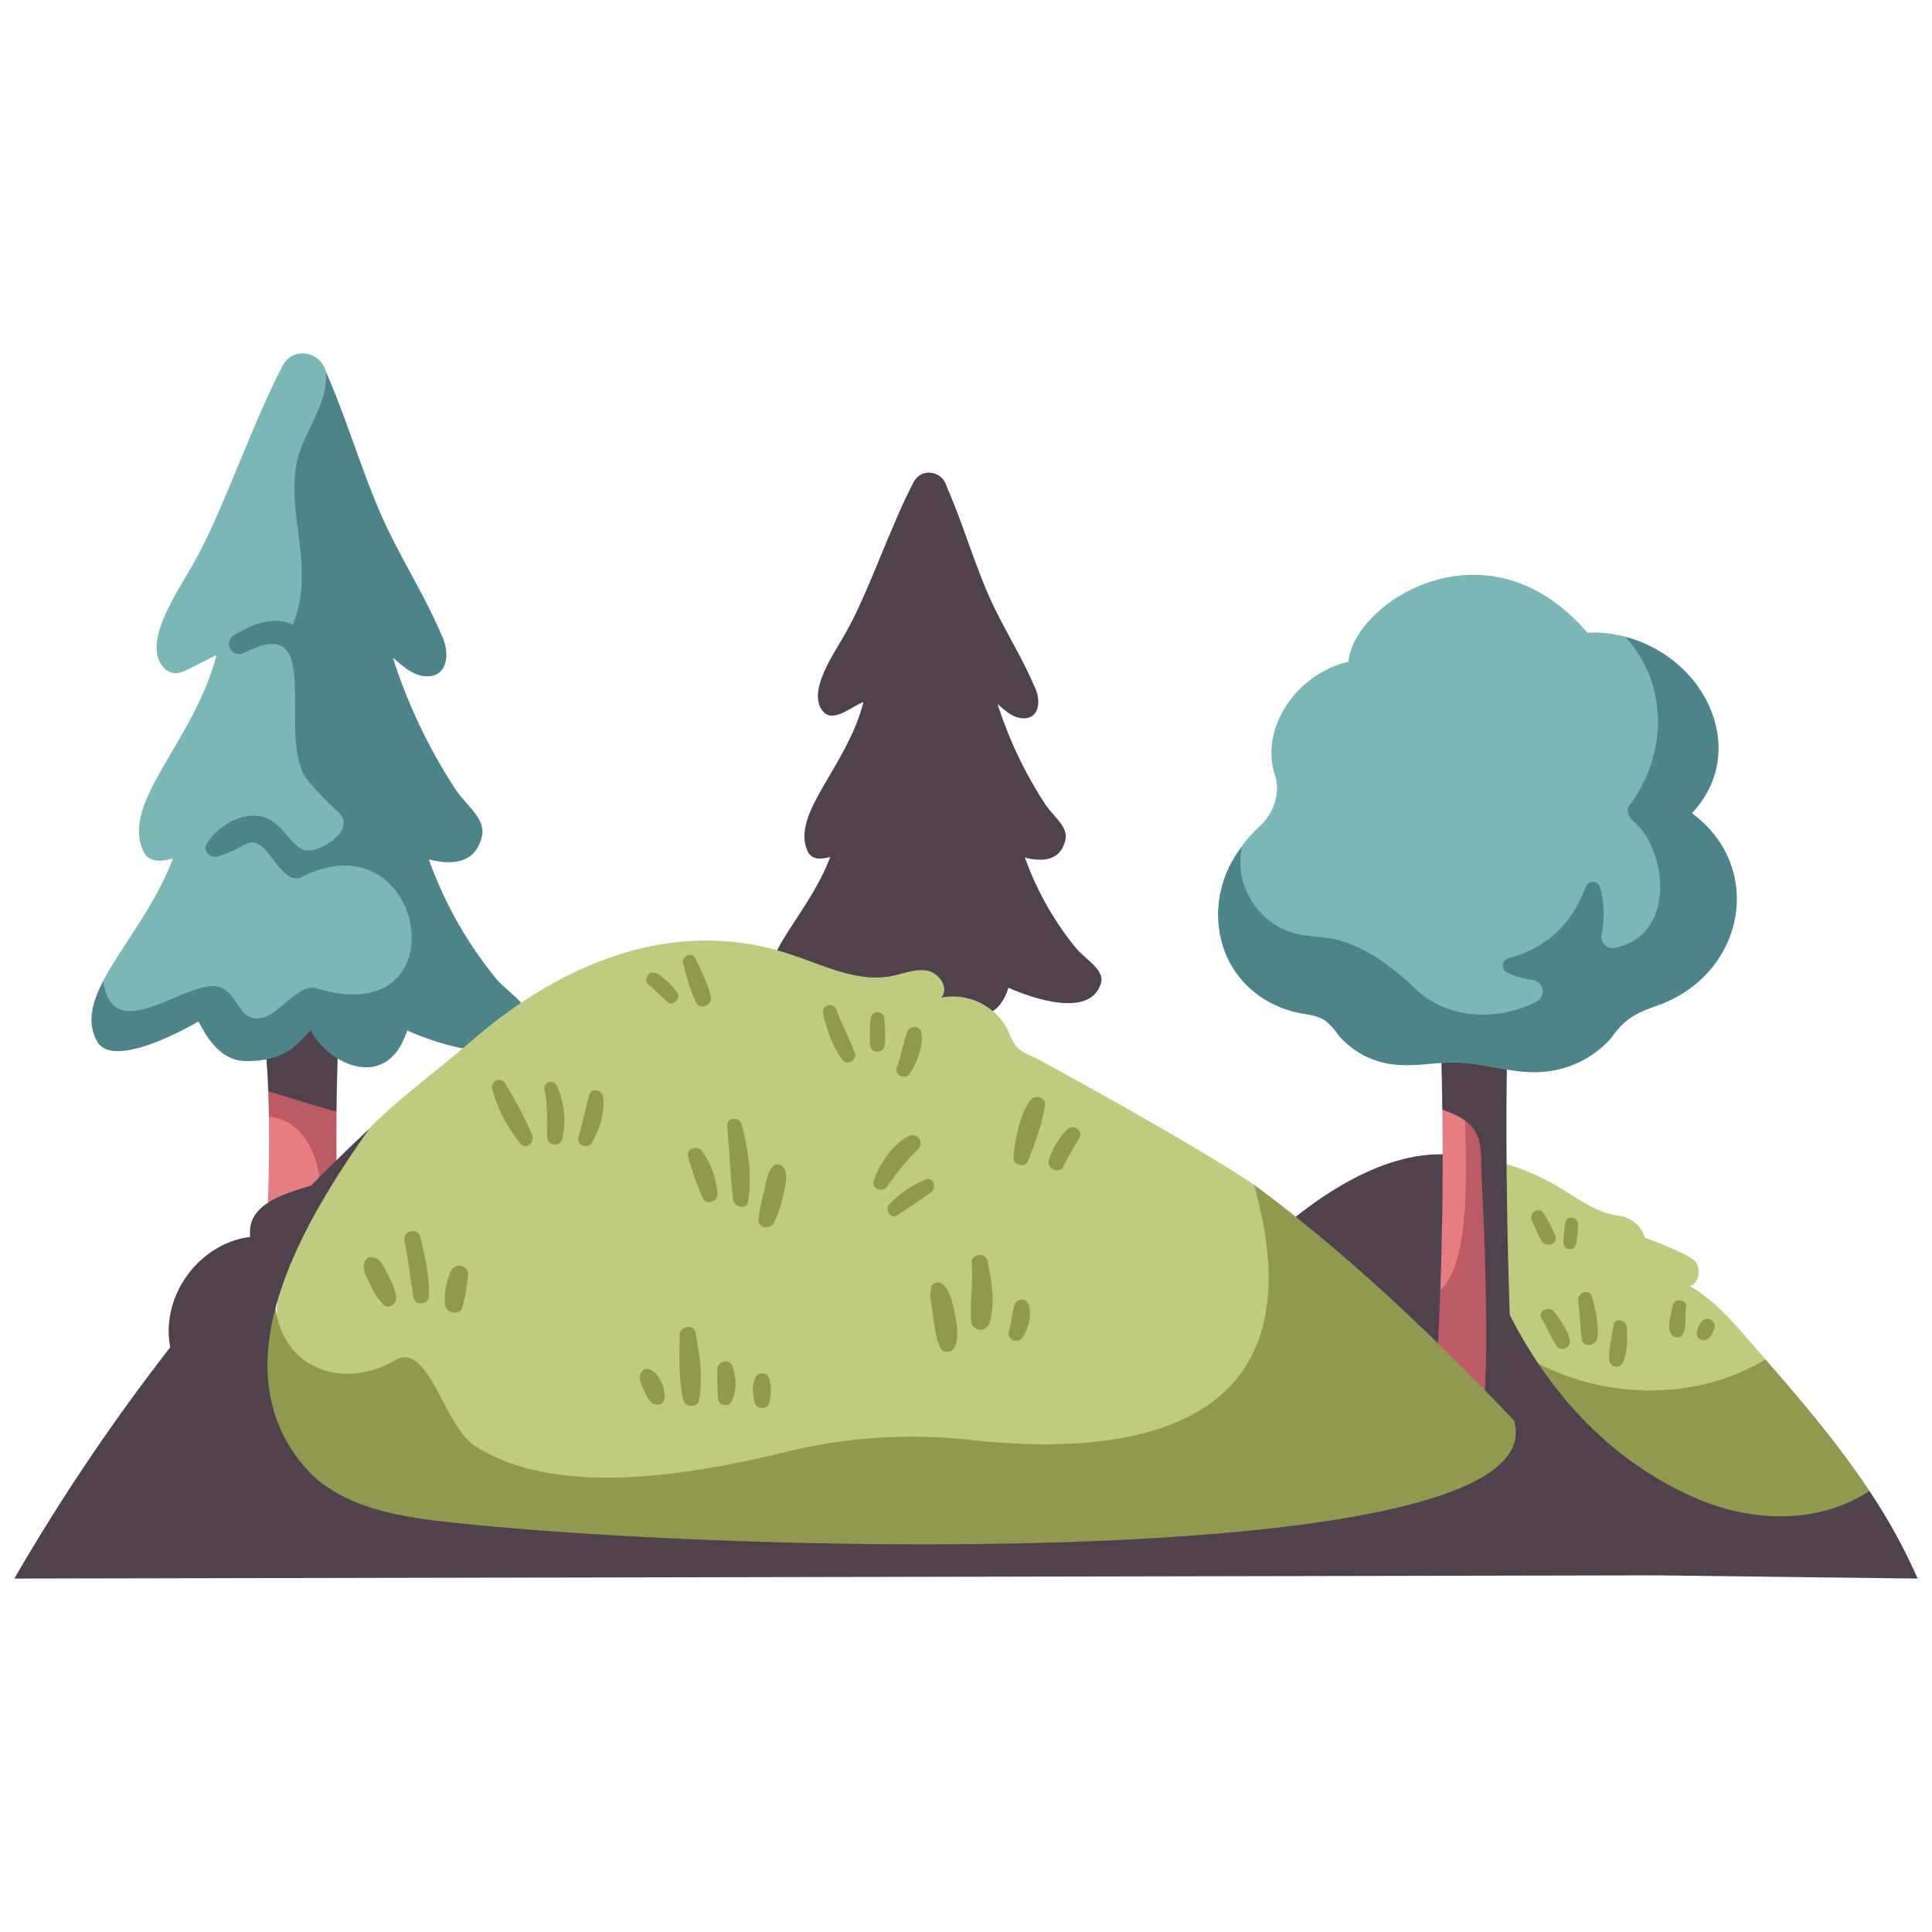 <svg id="flat" height="512" viewBox="0 0 500 500" width="512" xmlns="http://www.w3.org/2000/svg"><path d="m69.594 289c.16 10.482-.111 22.2-.814 31.984h13.653l2.319-28.132c-4.943-4.689-9.961-7.075-15.158-3.852z" fill="#e57e80"/><path d="m82.433 320.983h5.084c-.378-10-.522-23.057-.434-33.291l-8.935-7.13-8.717 1.862c.038 1.081.135 5.451.163 6.575 10.337.96 13.485 12.972 13.278 19.063q-.22 6.461-.439 12.921z" fill="#bc5b65"/><path d="m69.424 282.424c5.9 1.7 11.735 3.7 17.662 5.268.085-9.855.382-16.887.9-26.507l-19.882 3.8c.645 6.738 1.081 10.677 1.32 17.439z" fill="#4f424c"/><path d="m96.439 208.6 22.368 48-37.7 5.449c-18.347 17.261-25.837-2.433-25.837-2.433l-9.6 2.433c-24.378 9.721-18.988-8.146-18.988-8.146 4.626-8.903 13.418-19.23 18.077-31.729-3.392 1.01-6.467.9-7.743-1.982-5.706-12.869 13.284-28.353 19.025-50.676l-7.116 3.571c-1.867.937-3.9 1.912-6.135.141-6.832-6.349 3.714-20.874 7.2-27.273 7.5-13.018 15.053-35.868 23.156-51.331 2.681-5.034 9.808-3.715 11.224 1.6z" fill="#7bb7b7"/><path d="m128.358 253.225a103.479 103.479 0 0 1 -17.371-30.809c6.056 1.56 12.177 1.084 13.757-6.112.977-4.446-4.231-8.034-6.733-11.837a139.536 139.536 0 0 1 -16.333-34.259c2.258 1.874 4.35 3.978 7.385 4.676 6.86 1.207 7.66-5.675 5.137-10.69-4.284-10.061-10.247-19.324-14.8-29.267-5.558-12.149-9.487-26.111-15.043-38.7.554 8.5-5.658 15.291-7.509 23.223-2.848 14.289 4.937 27.524-1.071 42.25-5.12-2.522-10.815.023-15.245 2.746-2.926 1.78-.365 6.021 2.658 4.547 20.68-10.841 8.957 19 15.473 31.483 1.741 2.9 6.081 7.029 9 9.8 4.849 4.606-5.522 10.955-9 9.653-2.829-1.059-4.492-4.291-6.675-6.171-5.7-5.728-14.8-1.283-18.46 4.543-1.135 1.734.737 3.868 2.6 3.386a26.377 26.377 0 0 0 5.961-2.466c2.519-1.345 3.807-1.911 6.061.195 3.218 3.008 5.906 9.583 10.114 7.473 31.934-16.011 41.629 40.507 3.7 28.881-4.654-1.427-9.52 6.72-14.3 7.663-6.8 1.343-5.744-8.227-12.675-8.253-9.222.291-25.766 15.269-28.3-1.275-2.965 5.71-4.222 10.842-1.566 15.59 4.4 7.874 26.173-5.105 26.173-5.105.667.425 4.1 10.037 12.141 10.207 11.409.242 14.407-5.683 16.96-7.962 4.092 8.379 19.712 16.5 24.974.046 8.076 3.574 28 10.538 31.483-1.661 1.272-4.455-5.335-8.009-8.496-11.795z" fill="#4d8489"/><path d="m254.2 211.432 17.019 36.523-28.689 4.145c-13.959 13.133-19.658-1.851-19.658-1.851l-7.3 1.851c-18.549 7.4-14.448-6.2-14.448-6.2 3.519-6.777 10.21-14.63 13.753-24.14-2.58.769-4.92.682-5.891-1.508-4.341-9.791 10.109-21.572 14.476-38.557-2.859.984-7.3 5.129-10.082 2.825-5.185-5.026 2.795-15.743 5.476-20.752 5.706-9.9 11.453-27.291 17.618-39.055 2.04-3.83 7.462-2.827 8.54 1.214z" fill="#4f424c"/><path d="m278.481 245.388a78.716 78.716 0 0 1 -13.217-23.441c4.608 1.187 9.265.825 10.467-4.65.743-3.383-3.219-6.113-5.123-9.006a106.2 106.2 0 0 1 -12.427-26.067c1.685 1.4 3.248 2.965 5.486 3.527 5.249 1.089 6.018-4.256 4.042-8.1-3.26-7.655-7.8-14.7-11.258-22.269-4.229-9.243-7.219-19.866-11.446-29.448.422 6.464-4.305 11.634-5.713 17.67-1.936 8.049 1.792 16.466.9 24.7a42.41 42.41 0 0 1 -1.715 7.452c-3.9-1.919-8.228.018-11.6 2.089-2.227 1.355-.278 4.582 2.022 3.46 15.736-8.25 6.815 14.456 11.773 23.954 1.325 2.208 4.627 5.348 6.847 7.457 3.689 3.5-4.2 8.335-6.849 7.344-2.153-.805-3.418-3.265-5.079-4.695-4.338-4.36-11.263-.976-14.046 3.456a1.773 1.773 0 0 0 1.981 2.577 20.092 20.092 0 0 0 4.536-1.876c1.916-1.023 2.9-1.455 4.611.148 2.448 2.288 4.114 5.741 7.7 5.686 26.067-.406 21.058 18.65 12.224 20.859-4.887 1.222-12.158-.985-17.812-3.273a19.906 19.906 0 0 0 -15.3.1c-4.329 1.851-10.694 3.766-20.049 5.45-5.881 18.8 16.888 7.745 20.416 5.392.507.323 3.117 7.637 9.237 7.766 8.681.184 10.962-4.324 12.9-6.058 3.057 6.365 15.068 12.528 19 .035 6.144 2.72 21.3 8.018 23.953-1.264.971-3.389-4.056-6.093-6.461-8.975z" fill="#4f424c"/><path d="m362.985 303.943a77.065 77.065 0 0 1 14.324-4.864 58.1 58.1 0 0 1 26.05 8.1c4.909 2.956 9.957 6.793 15.43 7.424a8.157 8.157 0 0 1 6.912 5.708s11.772 4.261 13.152 6.318.844 5.487-1.526 6.207c7.946 4.583 13.537 12.252 19.6 18.981.046 28.283-89.957 61.607-93.942-47.874z" fill="#bfcc7f"/><path d="m344.836 314.734c23.448 27.917 79.307 86.7 79.307 86.7 39.272 5.193 59.687.281 59.663-15.584-7.94-11.982-17.284-23.011-26.885-34.025-25.877 15.444-61.6 7.889-79.4-16.3-7.02-9.311-11.193-20.33-14.533-31.573a98.886 98.886 0 0 0 -18.152 10.782z" fill="#919951"/><path d="m496.288 408.533a148.036 148.036 0 0 0 -12.494-22.678c-13.283 8.806-30.8 8.075-45.05 1.809-53.4-23.357-61.435-88.579-61.435-88.579-21.373-3.172-43.491 16.826-48.844 21.746 23.448 27.917 100.057 86.869 100.057 86.869z" fill="#4f424c"/><path d="m379.055 286.255-5.771.912q.3 23.391-.539 46.778c12.768 3.7 9.423-44.629 9.6-42.787z" fill="#e57e80"/><path d="m387.2 284.968-8.148 1.287c.2 11.666 2.227 39.825-6.313 47.69q-.526 14.686-1.494 29.353l12.512 11.434z" fill="#bc5b65"/><path d="m383.76 374.732 9.006 8.23c-2.324-35.05-3.8-89.891-2.288-124.985h-18.008q.628 14.588.8 29.19c8.327 2.98 10.279 5.881 10.051 14.664 1.233 24.28 2.008 48.614.439 72.901z" fill="#4f424c"/><path d="m324.52 306.583c-18.034-12.017-56.659-32.881-56.659-32.881-1.832-.767-3.755-1.572-5-3.118a19.1 19.1 0 0 1 -2.027-3.953 15.918 15.918 0 0 0 -17.285-8.446c2.2-2.285-.376-6.341-3.486-6.951s-6.217.767-9.328 1.371c-8.721 1.694-17.3-2.685-25.736-5.462-30.049-10.316-59.316 1.987-82.35 21.7-20.334 17.688-34.021 23.737-50.434 58.049 0 0-4.984 41.5 14.879 66.987h228.02c18.886-41.379 42.033-59.749 9.406-87.296z" fill="#bfcc7f"/><path d="m410.812 163.751c-26.048-30.367-60.623-7.668-61.837 7.527-13.574 3.109-22.9 17.321-19.063 29.121 1.518 4.668-.058 9.728-3.767 13.327-16.955 15.367-14.327 42.255 9.657 48.335 2.493.5 5.2.695 7.219 2.09a16.944 16.944 0 0 1 3.295 3.647 22.033 22.033 0 0 0 14.623 7.7c5.332.578 10.726-.654 16.1-.52 6.992.175 13.745 2.656 20.74 2.488a26.4 26.4 0 0 0 19.156-8.8 35.373 35.373 0 0 1 4.026-4.6c2.551-2.125 6.039-3.016 9.209-4.3 21.363-8.5 26.532-35.352 7.671-49.321 17.888-19.054-1.72-47.987-27.029-46.694z" fill="#7bb7b7"/><g fill="#919951"><path d="m94.53 326.229c-1.069 1.914.192 3.921 1.05 5.717a20.756 20.756 0 0 0 3.5 5.53c1.564 1.606 3.781-.1 3.467-2.019a20.52 20.52 0 0 0 -2.287-5.839c-.825-1.574-1.747-3.942-3.7-4.218a1.882 1.882 0 0 0 -2.038.829z"/><path d="m104.7 321.227c1.048 4.856 1.426 9.8 2.385 14.662.452 2.29 3.905 1.67 3.959-.536.128-5.15-1.064-10.27-2.253-15.253-.636-2.664-4.664-1.532-4.091 1.127z"/><path d="m116.869 328.645a16.809 16.809 0 0 0 -1.674 9.306c.47 1.85 3.569 2.545 4.413.577a49.879 49.879 0 0 0 1.541-8.724 2.315 2.315 0 0 0 -4.28-1.159z"/><path d="m178.114 299.488a85.715 85.715 0 0 0 3.747 10.622c.863 1.889 3.872.9 3.822-1.035a21.622 21.622 0 0 0 -3.928-11.122c-1.235-1.739-4.335-.766-3.641 1.535z"/><path d="m188.2 291.4c.612 6.307.731 12.7 1.523 18.982.249 1.971 3.525 2.958 3.89.526 1-6.632.059-13.577-1.684-20.013-.542-2-3.941-1.682-3.729.5z"/><path d="m199.984 301.878c-1.509 1.8-1.732 4.227-2.268 6.466a48.376 48.376 0 0 0 -1.411 7.271c-.17 2.087 2.88 2.743 3.843 1.041a25.4 25.4 0 0 0 2.453-6.965c.478-2.131 1.313-4.891.517-6.985-.453-1.191-2.141-2.009-3.134-.828z"/><path d="m240.927 333.653a9.438 9.438 0 0 0 -.191 2.265c.954 4.277.778 8.883 2.621 12.9.88 1.743 3.352 1.115 3.9-.509.952-2.826.357-6.018-.261-8.866-.57-2.631-1.076-5.219-3.027-7.053-1.055-.992-3.144-.351-3.041 1.259z"/><path d="m251.467 326.828c.388 5-.5 10.056-.124 15.022a2.391 2.391 0 0 0 4.673.632c1.672-5.156.614-11.053-.475-16.206-.478-2.26-4.257-1.794-4.074.552z"/><path d="m262.752 337.3c-.942 2.322-.9 4.923-1.7 7.3a1.967 1.967 0 0 0 3.578 1.508c1.614-2.341 2.562-6.146 1.426-8.81a1.919 1.919 0 0 0 -3.3 0z"/><path d="m165.572 356.234c-.141 1.255.653 2.523 1.138 3.634a9.463 9.463 0 0 0 1.84 3.079c.993.947 3.18.7 3.408-.9.381-2.681-1.269-6.679-3.938-7.678-1.3-.486-2.321.738-2.448 1.864z"/><path d="m175.9 345.467c-.063 5.527-.352 11.471.946 16.887.468 1.95 3.642 2.051 4.046 0 1.122-5.692.177-11.813-.872-17.445-.442-2.375-4.094-1.747-4.12.558z"/><path d="m185.672 354.294c-.137 2.465.077 5.023.107 7.5a1.933 1.933 0 0 0 3.776.51 12.191 12.191 0 0 0 -.127-9.025 2.03 2.03 0 0 0 -3.756 1.017z"/><path d="m195.9 355.924c-1.473 1.944-1.012 4.806-.62 7.055a2.009 2.009 0 0 0 3.842 0c.678-2.287.816-9.59-3.222-7.055z"/><path d="m229.618 307.059a61.8 61.8 0 0 1 8.042-9.732 2.108 2.108 0 0 0 -2.542-3.3c-4.116 2.162-7.6 7.214-8.97 11.564-.685 2.181 2.283 3.113 3.47 1.463z"/><path d="m232.285 314.467c2.917-1.895 5.835-3.858 8.674-5.87 1.539-1.09.654-4.146-1.4-3.319a26.539 26.539 0 0 0 -9.419 6.41c-1.316 1.418.394 3.918 2.144 2.779z"/><path d="m127.356 281.782a38.321 38.321 0 0 0 7.366 14.179c1.518 1.791 3.753-.5 2.981-2.3a115.238 115.238 0 0 0 -6.962-13.305 1.861 1.861 0 0 0 -3.385 1.427z"/><path d="m140.935 282.093c.827 4.086.684 8.043.668 12.171a2.013 2.013 0 0 0 3.936.533 22.275 22.275 0 0 0 -1.349-13.6 1.689 1.689 0 0 0 -3.255.9z"/><path d="m266.508 284.9c-2.659 3.926-3.836 9.982-4.23 14.644-.162 1.925 2.971 2.847 3.756 1.018 1.787-4.726 3.683-9.586 4.427-14.591.165-2.256-2.87-2.67-3.953-1.071z"/><path d="m276.254 292.263a18.965 18.965 0 0 0 -4.807 7.953c-.728 2.2 2.788 3.744 3.791 1.6a64.65 64.65 0 0 1 4.071-7.194c1.2-1.892-1.494-3.879-3.055-2.357z"/><path d="m212.976 262.307c1.078 4.248 2.421 8.642 5.171 12.128 1.151 1.46 3.67-.121 3.094-1.8-1.322-3.863-3.406-7.43-4.762-11.293a1.818 1.818 0 0 0 -3.5.966z"/><path d="m225.32 263.637a40.8 40.8 0 0 0 -.106 6.748 1.876 1.876 0 0 0 3.75 0 40.693 40.693 0 0 0 -.1-6.748 1.771 1.771 0 0 0 -3.539 0z"/><path d="m234.973 266.668c-1.292 3.083-1.687 6.542-2.941 9.665a1.908 1.908 0 0 0 3.47 1.463c1.8-2.7 3.613-7.423 2.941-10.675a1.918 1.918 0 0 0 -3.47-.453z"/><path d="m152.455 283.467c-1 3.59-1.645 7.214-2.772 10.789-.662 2.1 2.418 3.339 3.512 1.481 1.949-3.31 3.393-7.908 2.9-11.778-.248-1.941-3.029-2.667-3.637-.492z"/><path d="m167.8 254.832c1.817 1.354 3.28 3.1 5 4.545 1.48 1.132 3.4-1.033 2.485-2.485-1.112-1.523-5.585-6.774-7.487-4.695a1.877 1.877 0 0 0 0 2.635z"/><path d="m176.764 249.331c.955 3.347 1.785 7.052 3.436 10.137 1.137 2.122 4.227.621 3.749-1.58-.738-3.39-2.561-6.758-3.993-9.9-.83-1.821-3.725-.523-3.192 1.346z"/><path d="m399.044 341.43c1.376 2.168 2.284 4.638 3.7 6.761a1.919 1.919 0 0 0 3.491-1.472c-.6-2.624-2.376-5.06-3.976-7.17-1.406-1.854-4.538-.2-3.218 1.881z"/><path d="m408.434 336.742c.471 3.276.428 6.635.975 9.888.413 2.454 3.849 1.592 4.052-.549.319-3.368-.565-7.1-1.388-10.342-.614-2.417-3.975-1.33-3.639 1z"/><path d="m417.583 342.936c-.455 2.94-1.211 5.976-1.123 8.959a1.861 1.861 0 0 0 3.637.493c1.122-2.792 1.086-6.033.893-8.991-.119-1.817-3.09-2.511-3.407-.461z"/><path d="m396.48 315.847a56.742 56.742 0 0 0 2.546 5.451c1.193 1.642 4.168.748 3.492-1.472a32.077 32.077 0 0 0 -3-5.753c-1.123-2.021-3.933-.246-3.036 1.774z"/><path d="m405.148 316.314a33.7 33.7 0 0 0 -.539 5.357c-.006 1.8 2.855 2.294 3.223.436a33.634 33.634 0 0 0 .561-5.354c.058-1.821-2.931-2.3-3.245-.439z"/><path d="m432.93 337.752c-.37 2.216-2.34 7.569.81 8.363 3.441.181 2.021-5.676 2.643-7.895.238-1.978-3-2.368-3.453-.468z"/><path d="m440.236 342.207c-.791 1.289-1.928 3.339-.2 4.371 1.8 1.036 2.948-1.007 3.515-2.431a1.923 1.923 0 0 0 -3.319-1.94z"/></g><path d="m437.84 210.44c14.881-15.74 4.006-40.091-17.2-45.58 11.441 12.348 10.818 31.28.637 44.087a3.949 3.949 0 0 0 1.392 3.536c8.633 7.086 11.522 29.395-4.682 32.821a2.987 2.987 0 0 1 -3.512-3.584 25.3 25.3 0 0 0 -.39-12.082 1.956 1.956 0 0 0 -3.727-.109c-3.436 9.465-9.949 15.793-20.02 18.49a1.955 1.955 0 0 0 -.3 3.662 22.349 22.349 0 0 0 6.579 1.931 2.977 2.977 0 0 1 1.028 5.6c-8.12 4.222-21.691 5.943-31.692-3.62-5.7-5.448-12.345-10.443-19.987-12.383-3.363-.854-6.913-.722-10.29-1.52-9.833-2.194-16.607-12.753-14.2-22.6-12.193 15.131-5.907 38.534 14.334 42.968 2.493.5 5.2.695 7.219 2.09a16.97 16.97 0 0 1 3.295 3.647 22.033 22.033 0 0 0 14.623 7.7c5.332.578 10.726-.654 16.1-.52 6.992.175 13.745 2.656 20.74 2.488a26.4 26.4 0 0 0 19.156-8.8c3.414-5.2 7.423-6.961 13.235-8.908 21.355-8.489 26.522-35.347 7.662-49.314z" fill="#4d8489"/><path d="m391.805 367.594c-21.042-22.077-43.258-43.243-67.285-61.011 18.4 65.054-34.18 70.358-73.3 66.084a136.576 136.576 0 0 0 -47.283 2.966c-28.225 6.9-61.455 11.726-81.778-1.911-7.664-6.243-11.452-26.637-19.992-21.661-16.15 9.412-35.831-.812-29.946-25.172-8.485 19.865-11.74 45.833 8.123 71.319l234.771 7.437 92.677-11.17z" fill="#919951"/><path d="m428.522 407.7c-11.59-12.99-24.237-27.007-36.717-40.1 11.744 38.915-195.153 34.907-274.425 26.468-13.034-1.388-26.97-3.433-36.594-12.332-25.88-26.492-2.66-64.9 14.771-89.587q-7.64 7.136-14.977 14.638c-6.438 2.033-16.937 4.664-15.811 13.311-13.359 1.71-23.247 15.354-20.716 28.582a529.026 529.026 0 0 0 -40.341 59.853z" fill="#4f424c"/></svg>